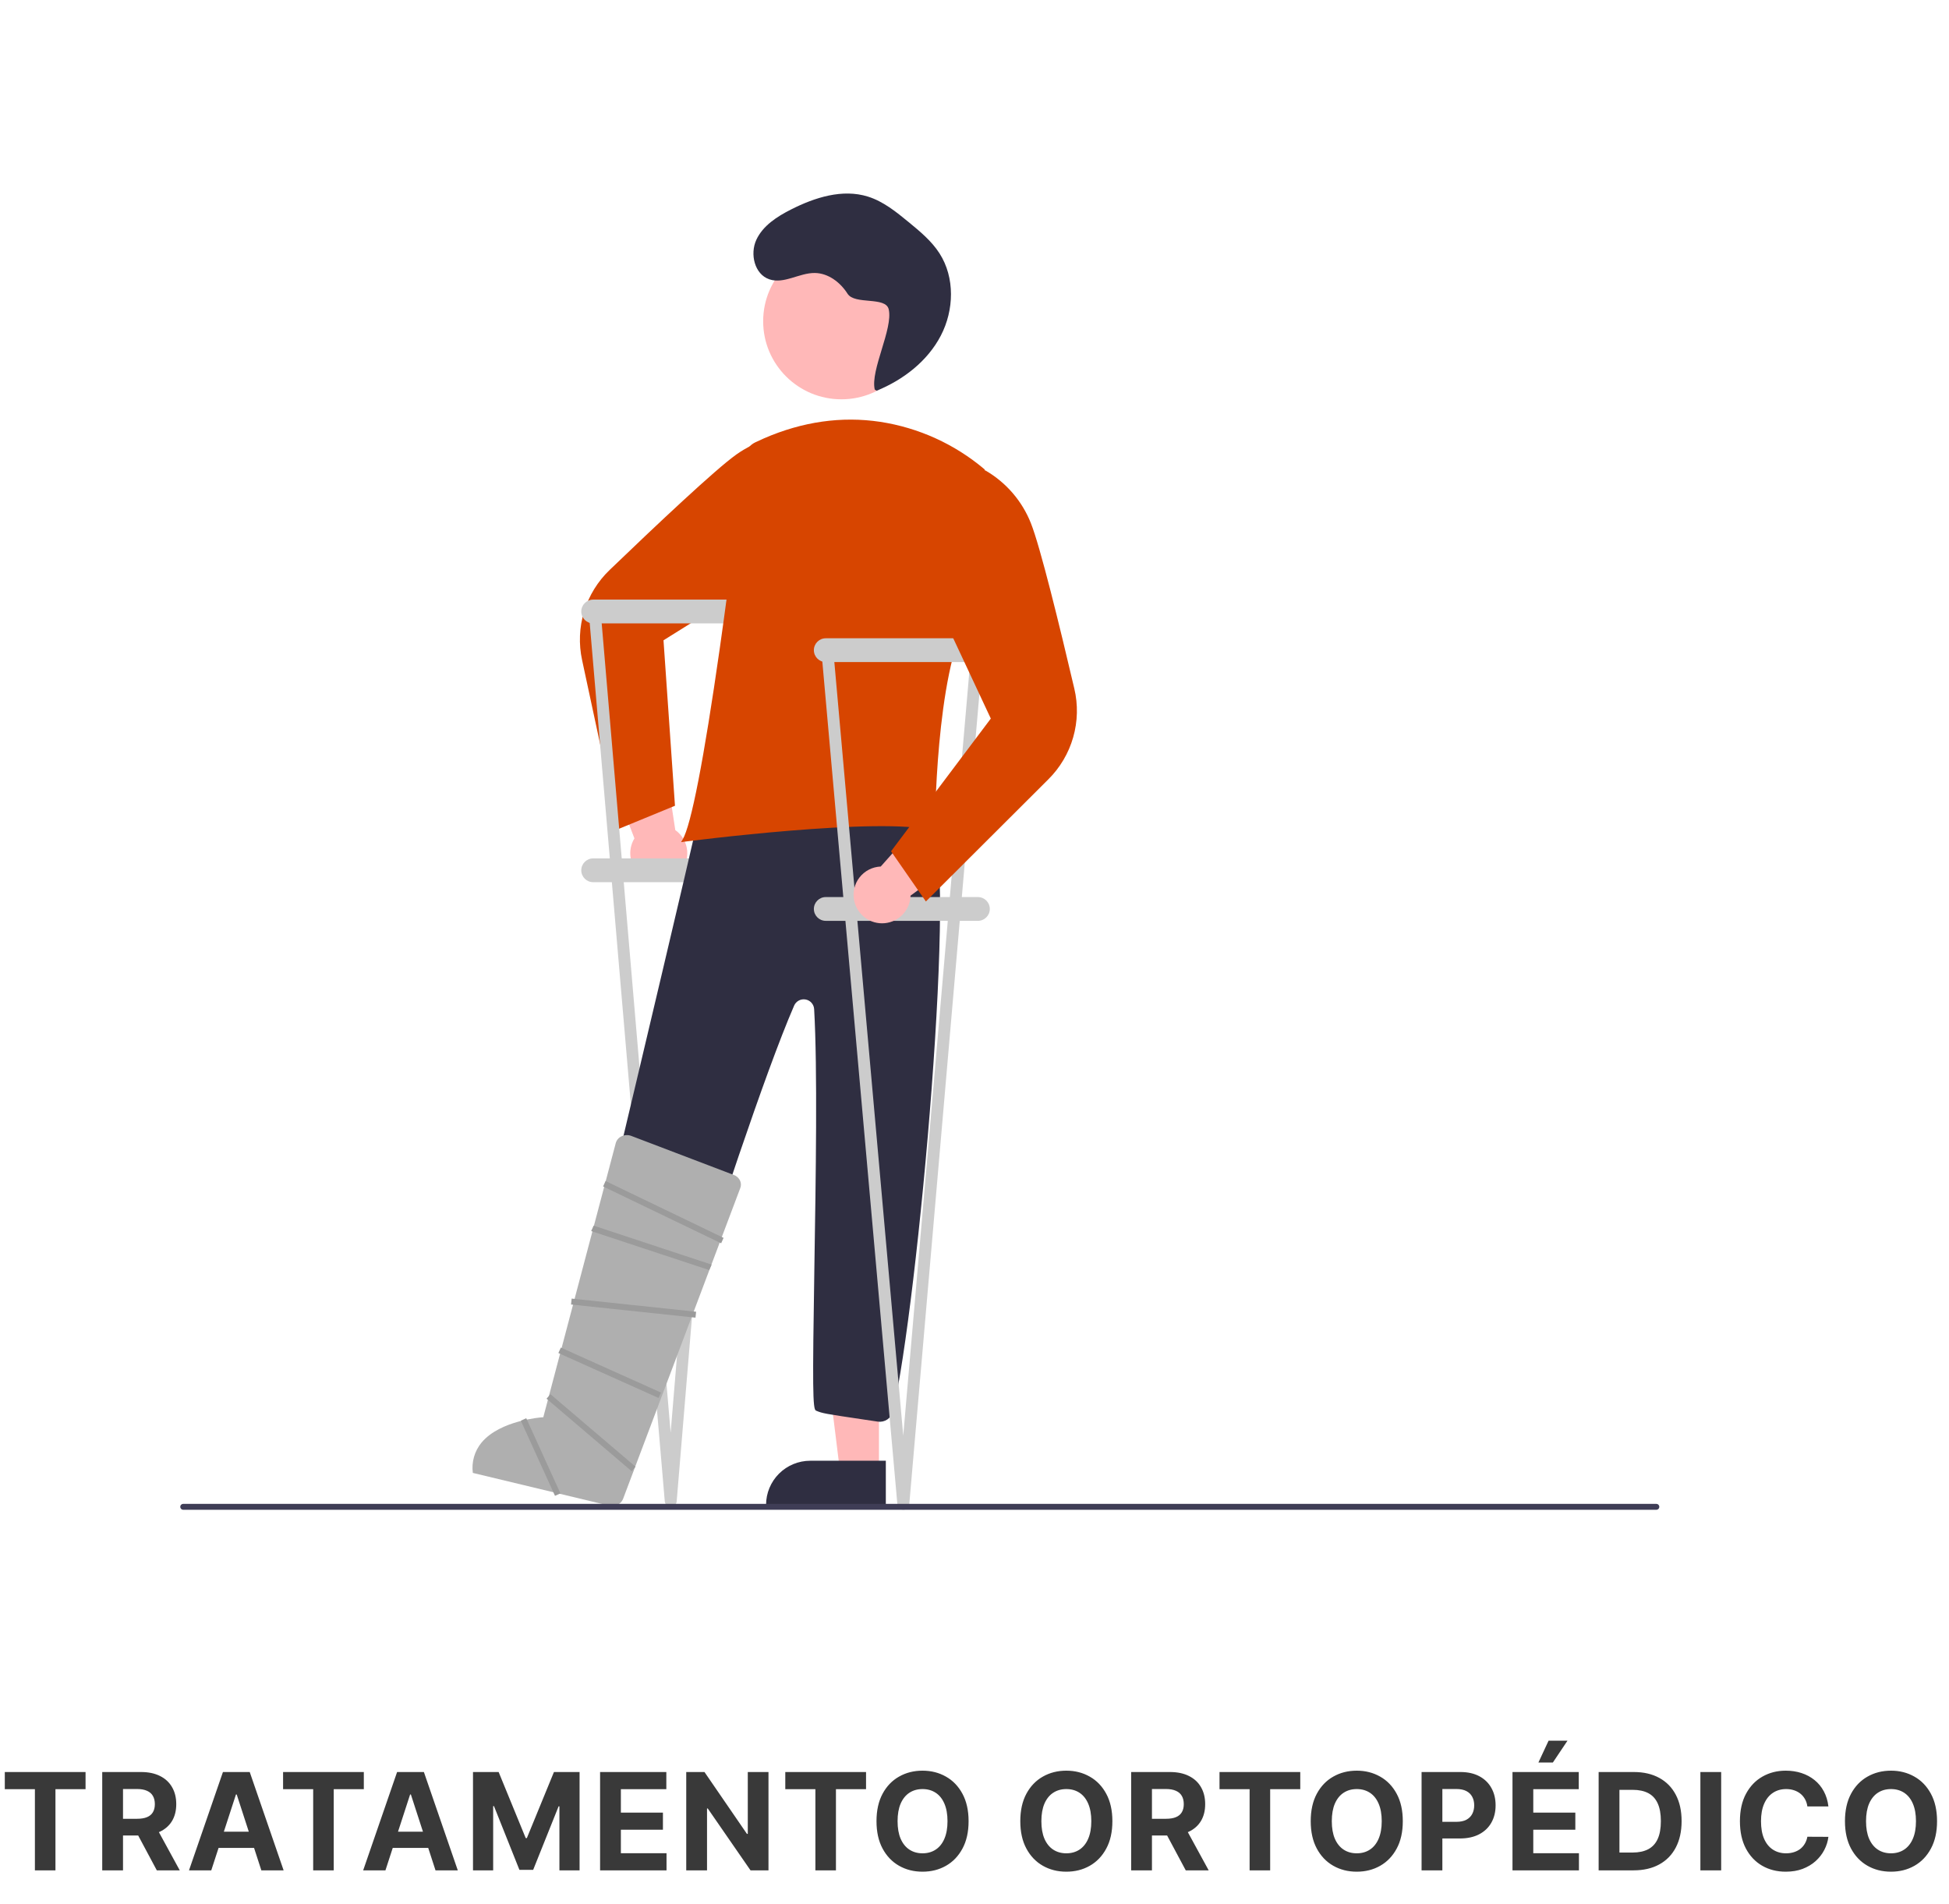 <svg width="173" height="169" viewBox="0 0 173 169" fill="none" xmlns="http://www.w3.org/2000/svg">
<path d="M0.426 158.794V157.273H7.594V158.794H4.922V166H3.098V158.794H0.426ZM9.074 166V157.273H12.517C13.176 157.273 13.739 157.391 14.205 157.626C14.674 157.859 15.03 158.19 15.274 158.619C15.522 159.045 15.645 159.547 15.645 160.124C15.645 160.703 15.52 161.202 15.27 161.619C15.02 162.034 14.658 162.352 14.184 162.574C13.712 162.795 13.141 162.906 12.47 162.906H10.165V161.423H12.172C12.524 161.423 12.817 161.375 13.05 161.278C13.283 161.182 13.456 161.037 13.57 160.844C13.686 160.651 13.745 160.411 13.745 160.124C13.745 159.834 13.686 159.589 13.57 159.391C13.456 159.192 13.281 159.041 13.046 158.939C12.813 158.834 12.519 158.781 12.164 158.781H10.919V166H9.074ZM13.787 162.028L15.956 166H13.919L11.797 162.028H13.787ZM18.753 166H16.776L19.789 157.273H22.167L25.175 166H23.198L21.012 159.267H20.944L18.753 166ZM18.63 162.57H23.3V164.01H18.63V162.57ZM25.127 158.794V157.273H32.294V158.794H29.623V166H27.799V158.794H25.127ZM34.213 166H32.236L35.248 157.273H37.626L40.635 166H38.657L36.471 159.267H36.403L34.213 166ZM34.089 162.57H38.76V164.01H34.089V162.57ZM41.985 157.273H44.261L46.664 163.136H46.766L49.17 157.273H51.445V166H49.656V160.32H49.583L47.325 165.957H46.106L43.847 160.298H43.775V166H41.985V157.273ZM53.266 166V157.273H59.146V158.794H55.111V160.874H58.844V162.395H55.111V164.479H59.163V166H53.266ZM68.213 157.273V166H66.619L62.822 160.507H62.758V166H60.913V157.273H62.532L66.3 162.761H66.376V157.273H68.213ZM69.705 158.794V157.273H76.873V158.794H74.201V166H72.377V158.794H69.705ZM85.975 161.636C85.975 162.588 85.794 163.398 85.433 164.065C85.075 164.733 84.587 165.243 83.967 165.595C83.351 165.945 82.658 166.119 81.888 166.119C81.112 166.119 80.416 165.943 79.8 165.591C79.183 165.239 78.696 164.729 78.338 164.061C77.98 163.393 77.801 162.585 77.801 161.636C77.801 160.685 77.98 159.875 78.338 159.207C78.696 158.54 79.183 158.031 79.8 157.682C80.416 157.33 81.112 157.153 81.888 157.153C82.658 157.153 83.351 157.33 83.967 157.682C84.587 158.031 85.075 158.54 85.433 159.207C85.794 159.875 85.975 160.685 85.975 161.636ZM84.104 161.636C84.104 161.02 84.011 160.5 83.827 160.077C83.645 159.653 83.388 159.332 83.055 159.114C82.723 158.895 82.334 158.786 81.888 158.786C81.442 158.786 81.053 158.895 80.72 159.114C80.388 159.332 80.129 159.653 79.945 160.077C79.763 160.5 79.672 161.02 79.672 161.636C79.672 162.253 79.763 162.773 79.945 163.196C80.129 163.619 80.388 163.94 80.72 164.159C81.053 164.378 81.442 164.487 81.888 164.487C82.334 164.487 82.723 164.378 83.055 164.159C83.388 163.94 83.645 163.619 83.827 163.196C84.011 162.773 84.104 162.253 84.104 161.636ZM98.739 161.636C98.739 162.588 98.558 163.398 98.197 164.065C97.839 164.733 97.351 165.243 96.731 165.595C96.115 165.945 95.422 166.119 94.652 166.119C93.876 166.119 93.18 165.943 92.564 165.591C91.947 165.239 91.46 164.729 91.102 164.061C90.744 163.393 90.565 162.585 90.565 161.636C90.565 160.685 90.744 159.875 91.102 159.207C91.46 158.54 91.947 158.031 92.564 157.682C93.18 157.33 93.876 157.153 94.652 157.153C95.422 157.153 96.115 157.33 96.731 157.682C97.351 158.031 97.839 158.54 98.197 159.207C98.558 159.875 98.739 160.685 98.739 161.636ZM96.868 161.636C96.868 161.02 96.775 160.5 96.591 160.077C96.409 159.653 96.152 159.332 95.82 159.114C95.487 158.895 95.098 158.786 94.652 158.786C94.206 158.786 93.817 158.895 93.484 159.114C93.152 159.332 92.893 159.653 92.709 160.077C92.527 160.5 92.436 161.02 92.436 161.636C92.436 162.253 92.527 162.773 92.709 163.196C92.893 163.619 93.152 163.94 93.484 164.159C93.817 164.378 94.206 164.487 94.652 164.487C95.098 164.487 95.487 164.378 95.82 164.159C96.152 163.94 96.409 163.619 96.591 163.196C96.775 162.773 96.868 162.253 96.868 161.636ZM100.405 166V157.273H103.849C104.508 157.273 105.07 157.391 105.536 157.626C106.005 157.859 106.361 158.19 106.606 158.619C106.853 159.045 106.976 159.547 106.976 160.124C106.976 160.703 106.851 161.202 106.601 161.619C106.351 162.034 105.989 162.352 105.515 162.574C105.043 162.795 104.472 162.906 103.802 162.906H101.496V161.423H103.503C103.856 161.423 104.148 161.375 104.381 161.278C104.614 161.182 104.787 161.037 104.901 160.844C105.018 160.651 105.076 160.411 105.076 160.124C105.076 159.834 105.018 159.589 104.901 159.391C104.787 159.192 104.613 159.041 104.377 158.939C104.144 158.834 103.85 158.781 103.495 158.781H102.251V166H100.405ZM105.118 162.028L107.287 166H105.251L103.128 162.028H105.118ZM108.248 158.794V157.273H115.416V158.794H112.744V166H110.92V158.794H108.248ZM124.517 161.636C124.517 162.588 124.337 163.398 123.976 164.065C123.618 164.733 123.13 165.243 122.51 165.595C121.894 165.945 121.201 166.119 120.431 166.119C119.655 166.119 118.959 165.943 118.343 165.591C117.726 165.239 117.239 164.729 116.881 164.061C116.523 163.393 116.344 162.585 116.344 161.636C116.344 160.685 116.523 159.875 116.881 159.207C117.239 158.54 117.726 158.031 118.343 157.682C118.959 157.33 119.655 157.153 120.431 157.153C121.201 157.153 121.894 157.33 122.51 157.682C123.13 158.031 123.618 158.54 123.976 159.207C124.337 159.875 124.517 160.685 124.517 161.636ZM122.647 161.636C122.647 161.02 122.554 160.5 122.37 160.077C122.188 159.653 121.931 159.332 121.598 159.114C121.266 158.895 120.877 158.786 120.431 158.786C119.985 158.786 119.596 158.895 119.263 159.114C118.931 159.332 118.672 159.653 118.488 160.077C118.306 160.5 118.215 161.02 118.215 161.636C118.215 162.253 118.306 162.773 118.488 163.196C118.672 163.619 118.931 163.94 119.263 164.159C119.596 164.378 119.985 164.487 120.431 164.487C120.877 164.487 121.266 164.378 121.598 164.159C121.931 163.94 122.188 163.619 122.37 163.196C122.554 162.773 122.647 162.253 122.647 161.636ZM126.184 166V157.273H129.627C130.289 157.273 130.853 157.399 131.319 157.652C131.785 157.902 132.14 158.25 132.385 158.696C132.632 159.139 132.755 159.651 132.755 160.23C132.755 160.81 132.63 161.321 132.38 161.764C132.13 162.207 131.768 162.553 131.294 162.8C130.822 163.047 130.251 163.17 129.581 163.17H127.386V161.692H129.282C129.637 161.692 129.93 161.631 130.16 161.509C130.393 161.384 130.566 161.212 130.68 160.993C130.797 160.771 130.855 160.517 130.855 160.23C130.855 159.94 130.797 159.687 130.68 159.472C130.566 159.253 130.393 159.084 130.16 158.964C129.927 158.842 129.632 158.781 129.274 158.781H128.029V166H126.184ZM134.254 166V157.273H140.135V158.794H136.099V160.874H139.832V162.395H136.099V164.479H140.152V166H134.254ZM136.555 156.429L137.458 154.49H139.137L137.838 156.429H136.555ZM144.995 166H141.901V157.273H145.021C145.899 157.273 146.654 157.447 147.288 157.797C147.921 158.143 148.409 158.642 148.75 159.293C149.093 159.943 149.265 160.722 149.265 161.628C149.265 162.537 149.093 163.318 148.75 163.972C148.409 164.625 147.919 165.126 147.279 165.476C146.643 165.825 145.882 166 144.995 166ZM143.747 164.419H144.919C145.464 164.419 145.923 164.322 146.295 164.129C146.67 163.933 146.951 163.631 147.139 163.222C147.329 162.81 147.424 162.278 147.424 161.628C147.424 160.983 147.329 160.456 147.139 160.047C146.951 159.638 146.671 159.337 146.299 159.143C145.927 158.95 145.468 158.854 144.923 158.854H143.747V164.419ZM152.777 157.273V166H150.932V157.273H152.777ZM162.296 160.328H160.429C160.395 160.087 160.325 159.872 160.22 159.685C160.115 159.494 159.98 159.332 159.815 159.199C159.651 159.065 159.46 158.963 159.244 158.892C159.031 158.821 158.8 158.786 158.55 158.786C158.098 158.786 157.705 158.898 157.369 159.122C157.034 159.344 156.774 159.668 156.59 160.094C156.405 160.517 156.313 161.031 156.313 161.636C156.313 162.259 156.405 162.781 156.59 163.205C156.777 163.628 157.038 163.947 157.374 164.163C157.709 164.379 158.097 164.487 158.537 164.487C158.784 164.487 159.013 164.455 159.223 164.389C159.436 164.324 159.625 164.229 159.79 164.104C159.955 163.976 160.091 163.821 160.199 163.639C160.31 163.457 160.386 163.25 160.429 163.017L162.296 163.026C162.247 163.426 162.126 163.812 161.933 164.185C161.743 164.554 161.486 164.885 161.162 165.178C160.841 165.467 160.457 165.697 160.011 165.868C159.568 166.036 159.067 166.119 158.507 166.119C157.729 166.119 157.033 165.943 156.419 165.591C155.808 165.239 155.325 164.729 154.97 164.061C154.618 163.393 154.442 162.585 154.442 161.636C154.442 160.685 154.621 159.875 154.979 159.207C155.337 158.54 155.823 158.031 156.436 157.682C157.05 157.33 157.74 157.153 158.507 157.153C159.013 157.153 159.482 157.224 159.913 157.366C160.348 157.509 160.733 157.716 161.068 157.989C161.403 158.259 161.676 158.589 161.886 158.982C162.099 159.374 162.236 159.822 162.296 160.328ZM171.939 161.636C171.939 162.588 171.758 163.398 171.397 164.065C171.039 164.733 170.551 165.243 169.931 165.595C169.315 165.945 168.622 166.119 167.852 166.119C167.076 166.119 166.38 165.943 165.764 165.591C165.147 165.239 164.66 164.729 164.302 164.061C163.944 163.393 163.765 162.585 163.765 161.636C163.765 160.685 163.944 159.875 164.302 159.207C164.66 158.54 165.147 158.031 165.764 157.682C166.38 157.33 167.076 157.153 167.852 157.153C168.622 157.153 169.315 157.33 169.931 157.682C170.551 158.031 171.039 158.54 171.397 159.207C171.758 159.875 171.939 160.685 171.939 161.636ZM170.068 161.636C170.068 161.02 169.975 160.5 169.791 160.077C169.609 159.653 169.352 159.332 169.02 159.114C168.687 158.895 168.298 158.786 167.852 158.786C167.406 158.786 167.017 158.895 166.684 159.114C166.352 159.332 166.093 159.653 165.909 160.077C165.727 160.5 165.636 161.02 165.636 161.636C165.636 162.253 165.727 162.773 165.909 163.196C166.093 163.619 166.352 163.94 166.684 164.159C167.017 164.378 167.406 164.487 167.852 164.487C168.298 164.487 168.687 164.378 169.02 164.159C169.352 163.94 169.609 163.619 169.791 163.196C169.975 162.773 170.068 162.253 170.068 161.636Z" fill="#393939"/>
<g filter="url(#filter0_d_122_150)">
<path d="M149.45 119.911C147.782 123.364 144.709 125.932 141.488 128.02C137.967 130.301 134.173 132.132 130.196 133.472C129.651 133.659 129.1 133.834 128.547 134H106.178C106.022 133.831 105.873 133.654 105.733 133.472C104.235 131.558 103.425 129.106 103.719 126.703C104.097 123.617 106.448 120.782 109.492 120.127C112.538 119.47 116.011 121.283 116.938 124.253C117.446 118.53 118.033 112.569 121.083 107.695C123.846 103.284 128.629 100.127 133.812 99.562C136.86 99.245 139.935 99.807 142.673 101.18C142.925 101.307 143.174 101.439 143.417 101.576C145.061 102.505 146.511 103.739 147.689 105.211C150.921 109.293 151.713 115.225 149.45 119.911Z" fill="white"/>
</g>
<path d="M143.253 101.938C132.851 110.387 124.631 121.201 119.283 133.472C119.206 133.646 119.129 133.823 119.055 134H118.002C118.076 133.823 118.15 133.646 118.227 133.472C119.246 131.096 120.371 128.762 121.607 126.489C124.237 121.656 127.332 117.088 130.847 112.851C134.36 108.609 138.284 104.723 142.562 101.249C142.596 101.221 142.634 101.198 142.673 101.18C142.748 101.148 142.828 101.133 142.91 101.136C142.991 101.139 143.07 101.161 143.141 101.199C143.213 101.237 143.275 101.29 143.323 101.356C143.37 101.421 143.403 101.496 143.417 101.576C143.425 101.645 143.414 101.716 143.385 101.779C143.356 101.843 143.311 101.898 143.253 101.938V101.938Z" fill="white"/>
<path d="M60.26 77.506C60.522 77.248 60.723 76.936 60.85 76.593C60.978 76.249 61.028 75.881 60.998 75.516C60.968 75.151 60.857 74.796 60.675 74.478C60.492 74.16 60.242 73.886 59.942 73.674L58.672 65.327L53.458 66.964L56.314 74.411C55.992 74.938 55.874 75.564 55.984 76.172C56.093 76.779 56.423 77.325 56.909 77.707C57.395 78.088 58.005 78.278 58.623 78.241C59.24 78.204 59.823 77.943 60.26 77.506H60.26Z" fill="#FFB8B8"/>
<path d="M54.888 73.579L51.671 58.595C51.358 57.16 51.419 55.668 51.849 54.264C52.28 52.859 53.064 51.587 54.128 50.572C58.246 46.614 63.538 41.626 65.365 40.336C67.081 39.116 69.157 38.505 71.262 38.6L71.306 38.605L74.073 41.213L68.045 51.11L58.895 56.828L59.913 71.514L54.888 73.579Z" fill="#D74500"/>
<path d="M66.154 53.217H52.654C52.07 53.217 51.596 53.69 51.596 54.273C51.596 54.856 52.07 55.329 52.654 55.329H66.154C66.739 55.329 67.213 54.856 67.213 54.273C67.213 53.69 66.739 53.217 66.154 53.217Z" fill="#CCCCCC"/>
<path d="M66.154 76.185H52.654C52.07 76.185 51.596 76.658 51.596 77.241C51.596 77.824 52.07 78.297 52.654 78.297H66.154C66.739 78.297 67.213 77.824 67.213 77.241C67.213 76.658 66.739 76.185 66.154 76.185Z" fill="#CCCCCC"/>
<path d="M59.536 133.736C59.404 133.736 59.277 133.687 59.179 133.597C59.081 133.508 59.021 133.386 59.009 133.255L52.261 54.32C52.248 54.18 52.292 54.042 52.382 53.934C52.472 53.827 52.601 53.76 52.741 53.747C52.881 53.735 53.02 53.778 53.128 53.868C53.235 53.958 53.303 54.087 53.315 54.227L59.529 127.156L65.566 54.228C65.572 54.159 65.591 54.091 65.624 54.03C65.656 53.968 65.699 53.914 65.753 53.869C65.806 53.824 65.867 53.791 65.933 53.77C66 53.749 66.07 53.741 66.139 53.747C66.208 53.753 66.275 53.773 66.337 53.804C66.399 53.836 66.454 53.88 66.499 53.933C66.543 53.986 66.577 54.048 66.598 54.114C66.619 54.18 66.627 54.249 66.621 54.319L60.064 133.253C60.053 133.385 59.992 133.507 59.895 133.597C59.797 133.686 59.67 133.736 59.537 133.736H59.536Z" fill="#CCCCCC"/>
<path d="M74.686 35.44C78.522 35.44 81.631 32.339 81.631 28.513C81.631 24.688 78.522 21.587 74.686 21.587C70.85 21.587 67.741 24.688 67.741 28.513C67.741 32.339 70.85 35.44 74.686 35.44Z" fill="#FFB8B8"/>
<path d="M53.987 130.57L50.685 129.52L53.173 116.314L58.048 117.863L53.987 130.57Z" fill="#FFB8B8"/>
<path d="M53.804 133.492L43.171 130.112L43.258 129.837C43.597 128.783 44.34 127.906 45.326 127.398C46.312 126.89 47.459 126.793 48.516 127.127L55.162 129.24L53.804 133.492Z" fill="#2F2E41"/>
<path d="M78.019 130.502H74.552L72.902 117.165H78.019V130.502Z" fill="#FFB8B8"/>
<path d="M67.999 133.581H78.629V129.646H71.918C70.879 129.647 69.883 130.059 69.148 130.792C68.413 131.525 68 132.519 67.999 133.556V133.581Z" fill="#2F2E41"/>
<path d="M77.917 126.174L76.747 126C73.198 125.472 72.986 125.441 72.423 125.194C72.135 125.068 72.115 123.163 72.287 112.455C72.414 104.594 72.572 94.812 72.266 89.56C72.253 89.353 72.171 89.156 72.032 89.001C71.894 88.846 71.707 88.743 71.502 88.707C71.297 88.671 71.085 88.704 70.902 88.803C70.719 88.901 70.574 89.058 70.491 89.249C67.851 95.33 63.421 108.94 60.489 117.946C59.47 121.079 58.664 123.553 58.155 125.036C58.056 125.317 57.857 125.551 57.595 125.692C57.333 125.834 57.027 125.873 56.738 125.801C54.325 125.2 54.487 124.944 51.051 124.058C50.753 123.982 50.497 123.795 50.335 123.535C50.173 123.275 50.118 122.963 50.182 122.663C50.803 119.74 62.176 72.346 63.047 67.841C63.076 67.686 63.136 67.54 63.223 67.408C63.309 67.277 63.421 67.165 63.552 67.077C63.682 66.989 63.829 66.928 63.983 66.898C64.138 66.867 64.297 66.867 64.451 66.898C67.012 67.412 68.57 67.958 71.1 68.486C73.83 69.056 76.654 69.645 79.408 70.195C79.682 70.249 79.927 70.4 80.101 70.618C80.782 71.477 81.793 71.959 82.863 72.469C83.584 72.812 81.95 72.781 82.578 73.278C85.121 75.286 81.463 116.068 79.253 125.279C79.182 125.567 79.006 125.819 78.759 125.984C78.512 126.15 78.212 126.217 77.917 126.174V126.174Z" fill="#2F2E41"/>
<path d="M77.646 34.575C77.241 32.859 79.291 29.166 78.885 27.45C78.611 26.288 75.871 27.078 75.231 26.069C74.592 25.059 73.521 24.242 72.324 24.228C70.948 24.213 69.594 25.231 68.291 24.791C66.973 24.346 66.552 22.546 67.134 21.286C67.717 20.026 68.972 19.223 70.212 18.594C72.324 17.523 74.782 16.74 77.042 17.449C78.409 17.878 79.551 18.806 80.656 19.714C81.664 20.542 82.689 21.389 83.393 22.485C84.773 24.632 84.69 27.526 83.51 29.789C82.331 32.053 80.182 33.714 77.814 34.678" fill="#2F2E41"/>
<path d="M60.593 74.508C61.342 73.26 62.48 67.408 63.884 57.585C64.839 50.88 65.672 44.067 66.085 40.587C66.117 40.305 66.22 40.036 66.385 39.806C66.55 39.575 66.771 39.389 67.027 39.267C67.295 39.138 67.562 39.016 67.826 38.9C71.247 37.416 74.714 36.925 78.129 37.439C81.54 37.961 84.739 39.415 87.372 41.639L87.403 41.669L87.411 41.71C87.426 41.788 88.861 49.498 85.922 54.707C83.024 59.846 82.991 73.457 82.991 73.594V73.769L82.822 73.721C78.314 72.436 60.899 74.684 60.723 74.707L60.452 74.743L60.593 74.508Z" fill="#D74500"/>
<path d="M86.8 56.649H73.3C72.716 56.649 72.242 57.122 72.242 57.705C72.242 58.288 72.716 58.761 73.3 58.761H86.8C87.385 58.761 87.859 58.288 87.859 57.705C87.859 57.122 87.385 56.649 86.8 56.649Z" fill="#CCCCCC"/>
<path d="M86.8 79.617H73.3C72.716 79.617 72.242 80.09 72.242 80.673C72.242 81.256 72.716 81.729 73.3 81.729H86.8C87.385 81.729 87.859 81.256 87.859 80.673C87.859 80.09 87.385 79.617 86.8 79.617Z" fill="#CCCCCC"/>
<path d="M80.183 134C80.05 134 79.923 133.951 79.825 133.861C79.728 133.772 79.667 133.65 79.655 133.519L72.907 57.752C72.9 57.683 72.908 57.613 72.929 57.547C72.95 57.481 72.983 57.419 73.028 57.366C73.073 57.313 73.127 57.269 73.189 57.237C73.251 57.205 73.318 57.185 73.387 57.179C73.456 57.173 73.526 57.181 73.592 57.201C73.659 57.222 73.72 57.256 73.774 57.3C73.827 57.345 73.871 57.399 73.903 57.461C73.935 57.522 73.955 57.589 73.961 57.658L80.175 127.42L86.212 57.66C86.224 57.52 86.291 57.391 86.399 57.301C86.506 57.211 86.645 57.167 86.785 57.179C86.925 57.191 87.054 57.258 87.144 57.365C87.235 57.472 87.279 57.611 87.267 57.751L80.71 133.517C80.698 133.649 80.638 133.771 80.541 133.861C80.443 133.95 80.316 134 80.183 134H80.183Z" fill="#CCCCCC"/>
<path d="M75.824 79.951C75.745 79.593 75.746 79.222 75.826 78.865C75.906 78.507 76.064 78.171 76.289 77.881C76.513 77.591 76.799 77.353 77.125 77.185C77.452 77.017 77.811 76.922 78.178 76.907L83.792 70.588L87.278 74.788L80.822 79.492C80.806 80.109 80.564 80.698 80.141 81.149C79.718 81.599 79.144 81.879 78.528 81.936C77.912 81.993 77.296 81.822 76.798 81.456C76.299 81.09 75.953 80.555 75.824 79.951V79.951Z" fill="#FFB8B8"/>
<path d="M79.092 75.553L87.948 63.776L83.381 54.016L83.713 42.441L87.457 41.751L87.496 41.771C89.315 42.832 90.725 44.47 91.501 46.424C92.332 48.498 94.057 55.553 95.358 61.107C95.698 62.536 95.664 64.028 95.259 65.441C94.855 66.853 94.094 68.139 93.049 69.174L82.185 80.009L79.092 75.553Z" fill="#D74500"/>
<path d="M41.969 130.725L54.085 133.635C54.32 133.697 54.569 133.674 54.789 133.572C55.01 133.469 55.187 133.293 55.29 133.073L65.698 105.475C65.744 105.369 65.768 105.254 65.768 105.139C65.768 105.023 65.745 104.909 65.699 104.803C65.646 104.683 65.57 104.576 65.475 104.487C65.38 104.398 65.267 104.329 65.144 104.285L56.035 100.815C55.891 100.76 55.737 100.736 55.583 100.745C55.429 100.753 55.279 100.794 55.142 100.864C55.023 100.923 54.918 101.007 54.834 101.109C54.75 101.212 54.689 101.331 54.655 101.459L54.655 101.46L48.225 125.785L48.13 125.79C48.093 125.793 44.407 126.043 42.749 128.027C42.44 128.399 42.211 128.831 42.077 129.295C41.943 129.759 41.906 130.246 41.969 130.725Z" fill="#AFAFAF"/>
<path d="M147.287 133.736C147.287 133.771 147.28 133.805 147.267 133.837C147.254 133.869 147.234 133.898 147.21 133.923C147.185 133.947 147.156 133.967 147.124 133.98C147.092 133.993 147.057 134 147.022 134H16.265C16.195 134 16.127 133.972 16.078 133.923C16.028 133.873 16 133.806 16 133.736C16 133.666 16.028 133.599 16.078 133.549C16.127 133.5 16.195 133.472 16.265 133.472H147.022C147.057 133.472 147.092 133.479 147.124 133.492C147.156 133.505 147.185 133.525 147.21 133.549C147.234 133.574 147.254 133.603 147.267 133.635C147.28 133.667 147.287 133.701 147.287 133.736V133.736Z" fill="#3F3D56"/>
<path d="M50.743 115.254L50.688 115.779L61.734 116.946L61.79 116.421L50.743 115.254Z" fill="#9B9B9B"/>
<path d="M49.781 119.604L49.563 120.085L58.452 124.074L58.67 123.593L49.781 119.604Z" fill="#9B9B9B"/>
<path d="M62.952 112.722L52.475 109.261L52.692 108.78L63.169 112.241L62.952 112.722Z" fill="#9B9B9B"/>
<path d="M64.011 110.346L53.533 105.302L53.751 104.82L64.228 109.865L64.011 110.346Z" fill="#9B9B9B"/>
<path d="M48.856 123.738L48.513 124.139L56.067 130.575L56.411 130.174L48.856 123.738Z" fill="#9B9B9B"/>
<path d="M46.712 125.872L46.23 126.09L49.263 132.761L49.745 132.543L46.712 125.872Z" fill="#9B9B9B"/>
<g filter="url(#filter1_d_122_150)">
<path d="M117.732 126.187V5.856C117.732 4.231 117.763 2.603 117.732 0.978C117.73 0.907 117.732 0.836 117.732 0.765C117.732 -0.254 116.143 -0.256 116.143 0.765V121.096C116.143 122.72 116.112 124.349 116.143 125.974C116.145 126.045 116.143 126.116 116.143 126.187C116.143 127.206 117.732 127.208 117.732 126.187V126.187Z" fill="white"/>
</g>
<g filter="url(#filter2_d_122_150)">
<path d="M126.515 34.397H107.457C107.001 34.396 106.564 34.215 106.241 33.893C105.919 33.572 105.737 33.135 105.737 32.681V9.581C105.737 9.126 105.919 8.69 106.241 8.368C106.564 8.046 107.001 7.865 107.457 7.865H126.515C126.971 7.865 127.408 8.046 127.731 8.368C128.053 8.69 128.235 9.126 128.235 9.581V32.681C128.235 33.135 128.053 33.572 127.731 33.893C127.408 34.215 126.971 34.396 126.515 34.397V34.397Z" fill="white"/>
</g>
<defs>
<filter id="filter0_d_122_150" x="99.659" y="99.476" width="55.081" height="42.524" filterUnits="userSpaceOnUse" color-interpolation-filters="sRGB">
<feFlood flood-opacity="0" result="BackgroundImageFix"/>
<feColorMatrix in="SourceAlpha" type="matrix" values="0 0 0 0 0 0 0 0 0 0 0 0 0 0 0 0 0 0 127 0" result="hardAlpha"/>
<feOffset dy="4"/>
<feGaussianBlur stdDeviation="2"/>
<feComposite in2="hardAlpha" operator="out"/>
<feColorMatrix type="matrix" values="0 0 0 0 0 0 0 0 0 0 0 0 0 0 0 0 0 0 0.05 0"/>
<feBlend mode="normal" in2="BackgroundImageFix" result="effect1_dropShadow_122_150"/>
<feBlend mode="normal" in="SourceGraphic" in2="effect1_dropShadow_122_150" result="shape"/>
</filter>
<filter id="filter1_d_122_150" x="112.13" y="0" width="9.616" height="134.952" filterUnits="userSpaceOnUse" color-interpolation-filters="sRGB">
<feFlood flood-opacity="0" result="BackgroundImageFix"/>
<feColorMatrix in="SourceAlpha" type="matrix" values="0 0 0 0 0 0 0 0 0 0 0 0 0 0 0 0 0 0 127 0" result="hardAlpha"/>
<feOffset dy="4"/>
<feGaussianBlur stdDeviation="2"/>
<feComposite in2="hardAlpha" operator="out"/>
<feColorMatrix type="matrix" values="0 0 0 0 0 0 0 0 0 0 0 0 0 0 0 0 0 0 0.05 0"/>
<feBlend mode="normal" in2="BackgroundImageFix" result="effect1_dropShadow_122_150"/>
<feBlend mode="normal" in="SourceGraphic" in2="effect1_dropShadow_122_150" result="shape"/>
</filter>
<filter id="filter2_d_122_150" x="101.737" y="7.865" width="30.499" height="34.532" filterUnits="userSpaceOnUse" color-interpolation-filters="sRGB">
<feFlood flood-opacity="0" result="BackgroundImageFix"/>
<feColorMatrix in="SourceAlpha" type="matrix" values="0 0 0 0 0 0 0 0 0 0 0 0 0 0 0 0 0 0 127 0" result="hardAlpha"/>
<feOffset dy="4"/>
<feGaussianBlur stdDeviation="2"/>
<feComposite in2="hardAlpha" operator="out"/>
<feColorMatrix type="matrix" values="0 0 0 0 0 0 0 0 0 0 0 0 0 0 0 0 0 0 0.05 0"/>
<feBlend mode="normal" in2="BackgroundImageFix" result="effect1_dropShadow_122_150"/>
<feBlend mode="normal" in="SourceGraphic" in2="effect1_dropShadow_122_150" result="shape"/>
</filter>
</defs>
</svg>
